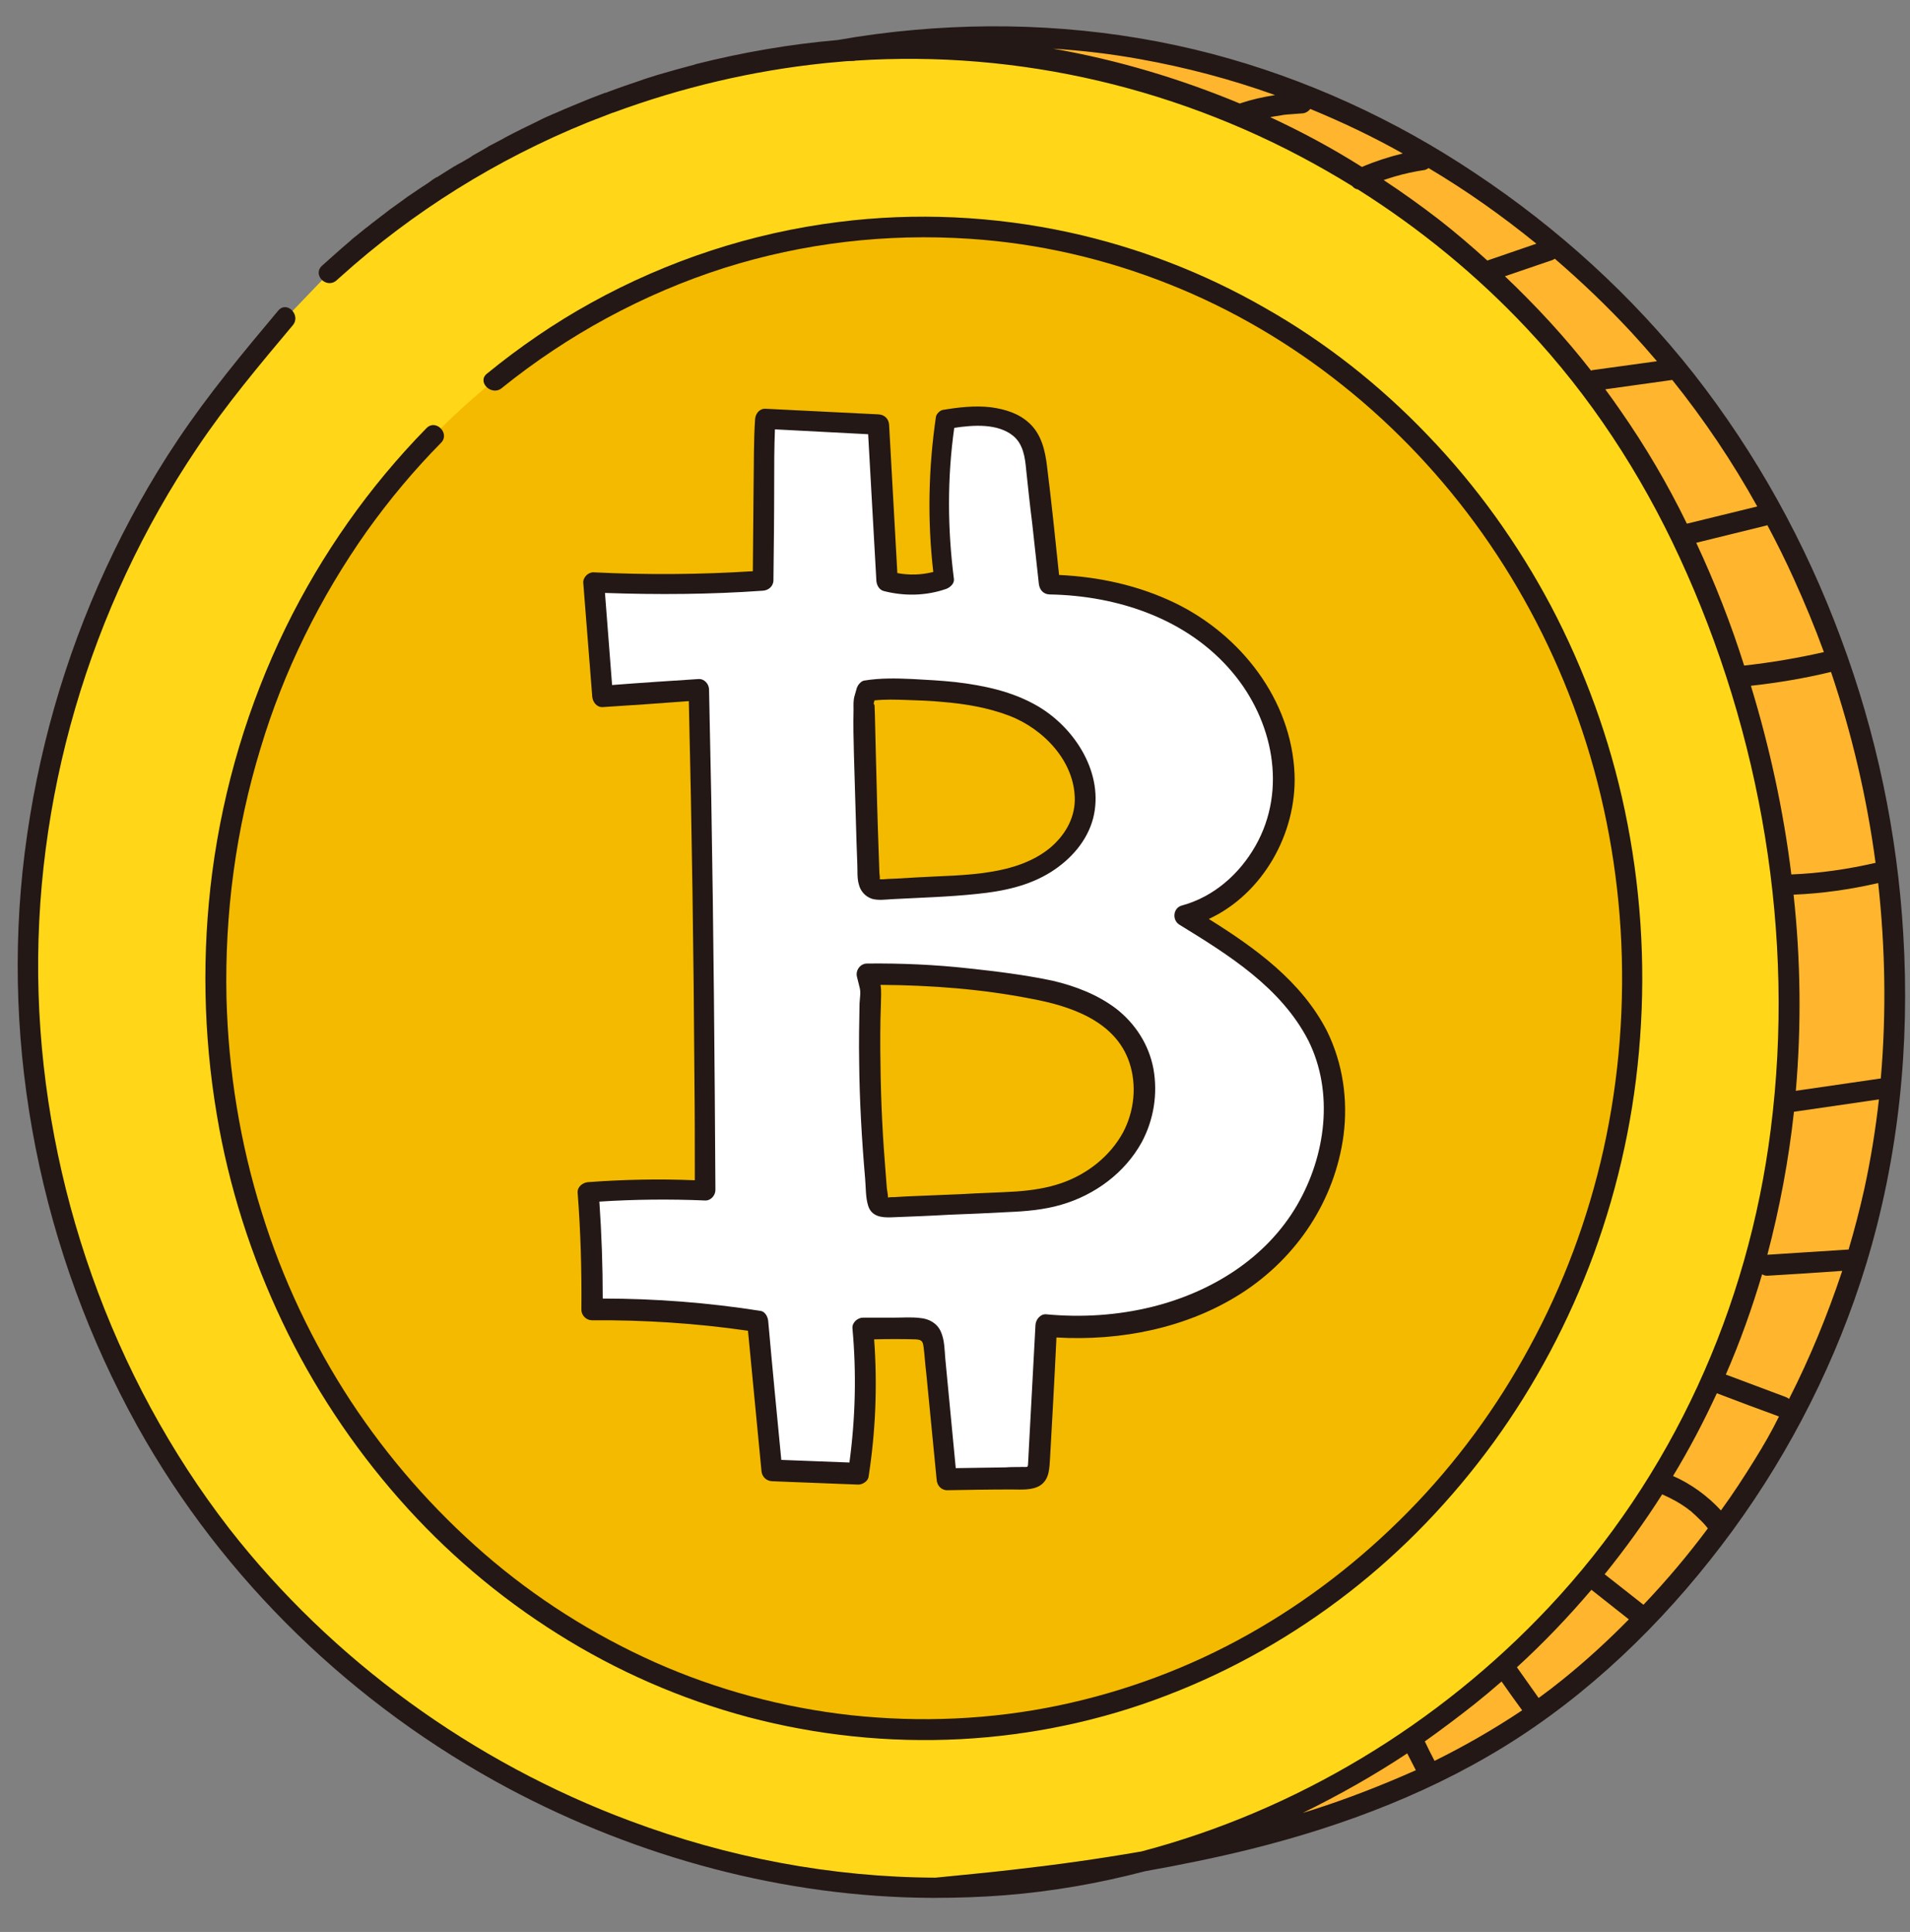 <?xml version="1.0" encoding="UTF-8"?><svg xmlns="http://www.w3.org/2000/svg" xmlns:xlink="http://www.w3.org/1999/xlink" height="516.1" preserveAspectRatio="xMidYMid meet" version="1.0" viewBox="-4.7 -7.0 510.2 516.1" width="510.2" zoomAndPan="magnify"><rect x="-4.7" y="-7.0" width="510.2" height="516.1" fill="#808080" stroke="none"/><g><g id="change1_1"><path d="M219.3,6.5c77.6-13.5,146.2,11,199.2,59S501,185.4,501.4,257c0.1,14.8-1,29.5-3.5,44.1 c-9.5,56-40.2,108.1-84.5,143.6S310,491.3,244.7,497.2" fill="#ffb52e"/></g></g><g><g id="change2_1"><path d="M71.6,78c-7.1,8.4-14.1,16.8-20.6,25.7C20.6,145.1,3.5,196.1,2.8,247.5s14.9,102.8,44.1,145.1 c51.1,74,145.8,116.5,234.5,101.7c72.3-12,137.4-61.1,168.9-127.3c30.3-63.7,29.3-139.9,4.7-206c-6.1-16.4-13.5-32.2-22.7-47.1 c-35.2-57-96.7-97.1-163.1-106.3S132.7,20.4,83.4,65.7" fill="#ffd718"/></g></g><g id="change3_1"><ellipse cx="242.1" cy="254.2" fill="#f4ba00" rx="189.2" ry="200.7"/></g><g><g id="change4_1"><path d="M347.3,269.6c-7.2-14.4-21.7-23.6-35.5-32c14.9-4,25.6-18.9,26.4-34.3c0.8-15.4-7.3-30.5-19.4-40.1 c-12.1-9.6-27.8-13.9-43.2-14.2c-1.1-10.2-2.2-20.4-3.3-30.6c-0.3-2.8-0.7-5.8-2.1-8.2c-4.1-7.1-14.3-6.6-22.4-5.2 c-2.1,14.1-2.2,28.5-0.4,42.7c-4.9,1.7-10.3,1.9-15.2,0.6c-0.8-13.9-1.6-27.9-2.4-41.8c-10.1-0.5-20.1-1-30.2-1.5l-0.3,3.6 c-0.1,13.2-0.2,26.4-0.4,39.6c-15.1,1-30.2,1.2-45.2,0.5c0.8,10.1,1.6,20.3,2.4,30.4c8.6-0.6,17.1-1.2,25.7-1.7 c1,44.6,1.6,89.2,1.6,133.8c-10.4-0.4-20.8-0.3-31.1,0.5c0.8,10.4,1.1,20.8,1,31.3c14.8-0.2,29.6,0.9,44.3,3.2 c1.3,13.3,2.5,26.5,3.8,39.8c7.7,0.3,15.4,0.6,23.1,0.9c2-12.8,2.4-25.9,1.2-38.8c4.4,0,8.8,0,13.2,0c1.5,0,3.2,0.1,4.4,1.1 c1.1,1,1.3,2.6,1.4,4c1.1,11.7,2.3,23.4,3.4,35.1c6.8-0.1,13.7-0.2,20.5-0.3c1.1,0,2.4-0.1,3.2-0.9c0.7-0.7,0.8-1.8,0.8-2.8 c0.7-12.4,1.3-24.7,2-37.1c21.4,1.9,44.3-3.6,59.9-18.4S357,288.9,347.3,269.6z M226.7,177.6c3.4-0.6,6.9-0.5,10.4-0.4 c11.5,0.4,23.5,1,33.5,6.7c10,5.7,17.2,18.1,13.2,28.8c-2.5,6.6-8.7,11.3-15.3,13.7c-6.7,2.4-13.8,2.8-20.9,3.2 c-5.6,0.3-11.2,0.6-16.7,0.9c-0.9,0.1-2,0.1-2.7-0.5c-0.9-0.7-1-1.9-1-3.1c-0.5-15.5-1-30.9-1.3-46.4L226.7,177.6z M297.7,296.8 c-4.5,8.3-13,14-22.2,16c-4.4,1-9,1.2-13.5,1.4c-10,0.4-20,0.9-30,1.3c-0.5,0-1.1,0-1.6-0.3c-0.6-0.4-0.7-1.2-0.8-1.9 c-1.9-18.7-2.5-37.5-1.9-56.3l-1-3.8c13.8-0.1,27.6,0.9,41.2,3.2c10.7,1.8,22.2,4.9,28.5,13.7 C302.1,277.7,302.2,288.6,297.7,296.8z" fill="#fff"/></g></g><g><g fill="#231815" id="change5_1"><path d="M503.7,242.5c-1.6-27-7.2-53.7-16.7-79.1c-9.4-25.4-22.6-49.3-39.3-70.6C431.3,72,411.5,54,389.4,39.3 C367.9,24.9,344.1,14,319.1,7.4c-25.9-6.8-53-8.8-79.7-6.4c-6.8,0.6-13.6,1.5-20.4,2.7c-12.7,1.1-25.4,3.3-37.7,6.4 c-0.2,0.1-0.4,0.1-0.6,0.2c-3,0.8-6,1.6-9,2.5c-0.2,0.1-0.5,0.1-0.7,0.2c-1.3,0.4-2.5,0.8-3.8,1.2c-0.3,0.1-0.5,0.2-0.8,0.3 c-3,1-5.9,2-8.8,3.1c-0.2,0.1-0.4,0.2-0.7,0.2c-1.3,0.5-2.6,1-3.9,1.5c-0.2,0.1-0.3,0.1-0.5,0.2c-2.9,1.2-5.9,2.4-8.8,3.7 c-0.2,0.1-0.3,0.1-0.5,0.2c-1.4,0.6-2.8,1.2-4.1,1.9c-0.1,0-0.1,0-0.2,0.1c-2.9,1.4-5.8,2.8-8.6,4.3c-0.2,0.1-0.4,0.2-0.5,0.3 c-1.3,0.7-2.7,1.4-4,2.1c0,0-0.1,0-0.1,0.1c-1.4,0.8-2.8,1.6-4.2,2.4c-0.1,0.1-0.3,0.2-0.4,0.3c-1.2,0.7-2.3,1.4-3.5,2 c-0.2,0.1-0.3,0.2-0.5,0.3c-0.1,0.1-0.3,0.2-0.4,0.2c-1.4,0.9-2.9,1.8-4.3,2.7c-0.1,0.1-0.2,0.2-0.4,0.2c-0.9,0.5-1.7,1.1-2.5,1.7 c-0.4,0.2-0.7,0.5-1.1,0.7c-0.5,0.3-1,0.7-1.5,1c-0.9,0.6-1.9,1.3-2.8,1.9c-0.5,0.4-1,0.7-1.5,1.1c-1.1,0.8-2.1,1.5-3.2,2.3 c-0.6,0.5-1.2,0.9-1.8,1.4c-1,0.7-1.9,1.5-2.9,2.2c-0.6,0.5-1.2,1-1.9,1.5c-0.7,0.6-1.4,1.1-2.1,1.7c-0.6,0.5-1.3,1-1.9,1.6 c-0.7,0.6-1.4,1.2-2.1,1.8c-0.6,0.5-1.1,1-1.7,1.5c-1.2,1.1-2.5,2.2-3.7,3.3c-1.3,1.2-1,2.7-0.1,3.7c1,1,2.6,1.4,4,0.2 c0.3-0.3,0.7-0.6,1-0.9c19.4-17.5,41.9-31.5,66.1-41.3c0.6-0.2,1.2-0.5,1.8-0.7c0.4-0.2,0.9-0.3,1.3-0.5c1.2-0.5,2.4-0.9,3.6-1.4 c0,0,0,0,0.1,0c18.1-6.7,37.1-11.2,56.3-13.2c0.3,0,0.6-0.1,1-0.1c1.1-0.1,2.2-0.2,3.3-0.3c1-0.1,2-0.2,3.1-0.2c0.3,0,0.7,0,1-0.1 c43.8-2.9,87.6,7.5,125.8,29.4c2.3,1.3,4.6,2.7,6.9,4.1c0.4,0.5,0.9,0.8,1.5,0.9c16.5,10.4,31.8,22.9,45.2,37.2 c16.9,18,30.4,38.7,40.7,61c21.9,47.4,31,101.1,24.4,152.9c-6,47.7-26.3,92.6-59.3,127.7c-29.3,31.2-67.4,54.3-108.8,65.2 c-11.5,2-23,3.6-34.6,4.9c-6.8,0.8-13.6,1.4-20.4,2.1c-27.8-0.1-55.6-5.4-81.7-15.2c-41.8-15.6-79.5-42.8-107-78.1 C25.1,360.7,7.2,309.6,5.6,258.4C4,206.9,19.2,155.3,48,112.6c7.7-11.5,16.6-22.1,25.5-32.7c2.3-2.7-1.6-6.7-3.9-3.9 c-9.4,11.2-18.7,22.4-26.8,34.5c-7.3,10.9-13.7,22.4-19.2,34.3c-11.1,24-18.4,49.7-21.7,76C-4.7,273.4,6.3,327.7,32,374 c22.9,41.1,57.8,74.7,99.2,96.8c34.6,18.4,73.6,29,112.8,29.2c0.2,0,0.4,0,0.7,0c0,0,0.1,0,0.1,0c6.3,0,12.6-0.2,18.9-0.7 c12.7-1,25.2-3.2,37.4-6.4c9.5-1.7,18.9-3.6,28.2-5.9c25.3-6.3,50-15.7,71.9-30c22.2-14.5,41.3-33.8,56.9-55.1 c15.7-21.5,27.9-45.7,35.7-71.2C502.5,302.1,505.5,272.1,503.7,242.5z M326.6,20.7C310.5,14,293.8,9,276.6,6 c7.8,0.5,15.5,1.4,23.2,2.8c12.3,2.2,24.4,5.4,36.1,9.6c-3.2,0.5-6.3,1.2-9.3,2.2C326.6,20.7,326.6,20.7,326.6,20.7z M334.6,24.3 c0.4-0.1,0.7-0.1,1.1-0.2c0.6-0.1,1.3-0.2,1.9-0.3c0,0,0.4-0.1,0.5-0.1c0.3,0,0.6-0.1,0.9-0.1c1.3-0.1,2.6-0.2,4-0.3 c0.9,0,1.8-0.5,2.3-1.2c8.5,3.5,16.7,7.4,24.7,11.9c-3.7,0.9-7.4,2.1-10.9,3.6C351.2,32.6,343,28.2,334.6,24.3z M379.6,51.6 c-4.8-3.7-9.7-7.2-14.7-10.5c0.9-0.3,1.8-0.6,2.8-0.9c2.7-0.8,5.5-1.4,8.2-1.8c0.4-0.1,0.7-0.3,1-0.5c10.1,6,19.7,12.8,28.8,20.2 c-4.4,1.5-8.7,3-13.1,4.5C388.4,58.8,384.1,55.1,379.6,51.6z M420.3,92c-7-9-14.8-17.4-23-25.2c4.2-1.4,8.4-2.9,12.6-4.3 c0.3-0.1,0.5-0.2,0.7-0.4c7.2,6.2,14,12.7,20.5,19.7c2.3,2.5,4.6,5.1,6.8,7.7c-5.8,0.8-11.6,1.6-17.4,2.4 C420.5,92,420.4,92,420.3,92z M428.1,102.6c-1.3-1.9-2.6-3.7-4-5.6c6-0.8,11.9-1.7,17.9-2.5c8.5,10.6,16.1,21.9,22.7,33.8 c-6.3,1.5-12.5,3.1-18.8,4.6C440.8,122.4,434.8,112.2,428.1,102.6z M448.4,138c6.2-1.5,12.5-3.1,18.7-4.6c0.1,0,0.2-0.1,0.3-0.1 c2.5,4.7,4.9,9.5,7.1,14.4c2.9,6.4,5.6,12.9,8,19.5c-7,1.6-14.1,2.8-21.3,3.6C457.7,159.7,453.4,148.7,448.4,138z M463,176.2 c7.2-0.8,14.4-2,21.4-3.7c5.6,16.6,9.6,33.7,11.9,51c-7.4,1.7-14.9,2.8-22.5,3.1C471.7,209.5,468,192.6,463,176.2z M345.9,476.5 c-0.9,0.3-1.7,0.5-2.6,0.8c9.6-4.7,19-10,27.9-15.9c0.8,1.5,1.5,3,2.3,4.5C364.5,469.9,355.3,473.5,345.9,476.5z M378.5,463.4 c-0.9-1.7-1.8-3.5-2.6-5.2c4.5-3.2,8.9-6.5,13.2-9.9c2.5-2,4.9-4,7.3-6.1c1.8,2.6,3.6,5.1,5.5,7.7 C394.4,454.9,386.6,459.4,378.5,463.4z M412.7,441.7c-2.1,1.7-4.2,3.3-6.4,4.9c-1.9-2.7-3.9-5.5-5.8-8.2 c7.1-6.5,13.7-13.4,19.9-20.7c3.3,2.6,6.7,5.3,10,7.9C424.8,431.3,418.9,436.7,412.7,441.7z M434.3,421.7 c-3.4-2.7-6.9-5.4-10.3-8.1c0,0,0,0-0.1,0c5.5-6.8,10.7-14,15.4-21.4c2.5,1.1,4.9,2.4,7,4c0.1,0.1,0.2,0.2,0.4,0.3c0,0,0,0,0,0 c0,0,0,0,0,0c0.3,0.2,0.5,0.4,0.8,0.7c0.6,0.5,1.1,1,1.6,1.5c0.9,0.8,1.7,1.7,2.4,2.6C446.3,408.3,440.5,415.2,434.3,421.7z M464.1,382.8c-2.9,4.7-5.9,9.3-9.1,13.7c-3.6-3.9-8-7.1-12.8-9.2c4.3-7.1,8.2-14.5,11.7-22.1c5.5,2.1,11.1,4.2,16.6,6.2 C468.6,375.3,466.4,379.1,464.1,382.8z M473.2,366.7c-0.3-0.2-0.6-0.4-0.9-0.5c-5.3-2-10.7-4-16-6c3.8-8.7,7-17.7,9.7-26.8 c0.4,0.3,0.9,0.4,1.4,0.4c6.7-0.4,13.3-0.8,20-1.3C483.5,344.2,478.8,355.7,473.2,366.7z M493.3,310.6c-1.2,5.4-2.6,10.8-4.2,16.2 c-7.2,0.5-14.5,0.9-21.7,1.4c3.3-12.5,5.7-25.3,7.1-38.2c7.6-1.1,15.1-2.2,22.7-3.3C496.3,294.8,495,302.8,493.3,310.6z M497.7,281.1c-7.6,1.1-15.1,2.2-22.7,3.3c1.5-17.4,1.3-35-0.6-52.4c7.6-0.3,15.2-1.4,22.6-3.1 C498.9,246.2,499.2,263.8,497.7,281.1z" fill="inherit"/><path d="M152.4,308.8c-1.4,0.1-2.9,1.2-2.8,2.8c0.8,10.4,1.1,20.8,1,31.3c0,1.5,1.3,2.8,2.8,2.8 c14-0.1,27.9,0.8,41.7,2.8c1.2,12.5,2.4,24.9,3.6,37.4c0.1,1.5,1.2,2.7,2.8,2.8c7.7,0.3,15.4,0.6,23.1,0.9c1.1,0,2.5-0.9,2.7-2 c1.9-12.2,2.4-24.5,1.5-36.8c3.7-0.1,7.4-0.1,11.1,0c1.5,0.1,1.9,0.4,2.1,2c0.3,2.2,0.4,4.5,0.7,6.8c0.9,9.6,1.9,19.1,2.8,28.7 c0.1,1.5,1.2,2.8,2.8,2.8c5.7-0.1,11.5-0.2,17.2-0.2c2.5,0,5.5,0.3,7.7-1.1c2.5-1.7,2.4-4.7,2.6-7.4c0.6-10.7,1.2-21.4,1.7-32.1 c17.1,1,34.9-2.5,49.4-11.8c14.8-9.5,25-24.8,27.3-42.3c1.2-9.5-0.2-19.1-4.4-27.7c-6.8-13.3-19.1-22.2-31.6-30 c14.4-6.7,23.5-22.8,22.9-38.7c-0.8-19.9-14.4-37.2-31.9-45.7c-9.7-4.7-20.3-7-31-7.5c-1-9.6-2-19.3-3.2-28.9 c-0.5-4.3-1.5-8.7-4.8-11.7c-2.8-2.6-6.5-3.7-10.2-4.2c-4.3-0.5-8.6,0-12.8,0.7c-0.8,0.1-1.8,1.1-1.9,1.9 c-2,13.7-2.3,27.6-0.7,41.4c-3.2,0.8-6.4,0.9-9.6,0.3c-0.7-13.2-1.5-26.4-2.2-39.6c-0.1-1.6-1.2-2.7-2.8-2.8 c-10.1-0.5-20.1-1-30.2-1.5c-1.6-0.1-2.7,1.3-2.8,2.8c-0.4,5.9-0.3,11.8-0.4,17.8c-0.1,7.6-0.1,15.2-0.2,22.8 c-14.1,0.9-28.3,1-42.5,0.3c-1.4-0.1-2.9,1.3-2.8,2.8c0.8,10.1,1.6,20.3,2.4,30.4c0.1,1.4,1.2,2.9,2.8,2.8c7.7-0.5,15.3-1,23-1.6 c0.8,33.8,1.3,67.7,1.5,101.5c0.1,8.8,0.1,17.7,0.1,26.5C171.3,307.9,161.8,308.1,152.4,308.8z M185.3,206.6 c-0.2-9.8-0.4-19.6-0.6-29.4c0-1.4-1.2-2.9-2.8-2.8c-7.7,0.5-15.4,1-23.1,1.6c-0.6-8.2-1.3-16.4-1.9-24.6 c14.1,0.5,28.2,0.4,42.2-0.6c1.5-0.1,2.8-1.2,2.8-2.8c0.1-8.5,0.2-17,0.2-25.4c0-5,0-9.9,0.2-14.9c8.3,0.4,16.6,0.9,24.9,1.3 c0.7,13.1,1.5,26.1,2.2,39.2c0.1,1.2,0.8,2.4,2,2.7c5.5,1.4,11.3,1.3,16.7-0.6c1-0.4,2.2-1.4,2-2.7c-1.7-13.3-1.8-26.9,0.1-40.3 c5.2-0.8,11.6-1.2,15.7,2.1c2.7,2.2,3.2,5.7,3.5,9c0.5,4.7,1,9.5,1.6,14.2c0.6,5.5,1.2,10.9,1.8,16.4c0.2,1.5,1.1,2.7,2.8,2.8 c18.2,0.3,36.9,6.5,48.9,20.8c10.8,12.8,14.7,31.3,6.2,46.3c-4.3,7.6-11.2,13.7-19.7,16c-2.3,0.6-2.7,3.8-0.7,5.1 c13.2,8.1,27.2,16.8,34.5,31c6.9,13.9,4.6,30.8-3,43.9c-8.3,14.3-23,23.3-38.7,27.2c-9.3,2.3-18.9,2.9-28.4,2 c-1.5-0.1-2.7,1.4-2.8,2.8c-0.6,10.6-1.1,21.2-1.7,31.7c-0.1,1.3-0.1,2.6-0.2,3.9c0,0.6-0.1,1.2-0.1,1.8c0,0.2-0.2,0.5-0.1,0.5 c-0.5,0.2-1.6,0-2,0.1c-1.3,0-2.6,0-3.9,0.1c-4.4,0.1-8.9,0.1-13.3,0.2c-0.9-9.8-1.9-19.5-2.8-29.3c-0.2-2.4-0.2-5-1.2-7.2 c-1-2.2-3.1-3.4-5.5-3.6c-2.3-0.3-4.7-0.1-7.1-0.1c-2.7,0-5.5,0-8.2,0c-1.4,0-2.9,1.3-2.8,2.8c1.1,12,0.8,24-0.8,35.9 c-6.1-0.2-12.2-0.5-18.2-0.7c-1.2-12.4-2.4-24.7-3.5-37.1c-0.1-1.1-0.8-2.5-2-2.7c-14-2.2-28.1-3.3-42.2-3.3 c0-8.6-0.3-17.3-0.9-25.9c9.4-0.6,18.8-0.7,28.2-0.3c1.5,0.1,2.8-1.3,2.8-2.8C186.2,276.2,185.9,241.4,185.3,206.6z" fill="inherit"/><path d="M223.4,194.5c0.2,7.9,0.5,15.8,0.7,23.7c0.1,1.8,0.1,3.7,0.2,5.5c0.1,1.8-0.1,3.8,0.4,5.5 c0.4,1.8,1.7,3.3,3.5,3.9c1.7,0.5,3.7,0.2,5.5,0.1c7.5-0.4,15.1-0.6,22.6-1.4c6.9-0.7,13.8-2.1,19.8-5.9 c5.2-3.3,9.6-8.2,11.2-14.3c3-11.8-4.7-24-14.7-29.9c-6.8-4-14.5-5.6-22.2-6.5c-3.8-0.4-7.6-0.6-11.3-0.8 c-4.3-0.2-8.6-0.3-12.9,0.4c-0.7,0.1-1.3,0.7-1.7,1.3c-0.1,0.2-0.2,0.4-0.3,0.6c-0.2,0.7-0.4,1.4-0.6,2.1 c-0.4,1.3-0.3,2.5-0.3,3.8C223.2,186.7,223.3,190.6,223.4,194.5z M228.8,180.5c0-0.1,0.1-0.3,0.1-0.4c2.9-0.3,5.9-0.2,8.8-0.1 c3.1,0.1,6.1,0.2,9.2,0.5c6.1,0.5,12.2,1.5,18,3.7c9.1,3.5,17.6,12.2,17.5,22.6c-0.1,5.1-2.8,9.5-6.6,12.7 c-4.5,3.7-10.2,5.5-15.8,6.4c-6.6,1.1-13.4,1.1-20,1.5c-1.7,0.1-3.4,0.2-5.1,0.3c-0.8,0-1.6,0.1-2.4,0.1c-0.4,0-0.9,0.1-1.3,0.1 c-0.1,0-0.6,0-0.9,0c0,0,0,0,0,0c0.1-0.6-0.1-1.3-0.1-1.9c-0.1-1.9-0.1-3.9-0.2-5.8c-0.3-8-0.5-16-0.7-24 c-0.1-4.1-0.2-8.1-0.3-12.2c0-0.9-0.1-1.8-0.1-2.8c0,0.3-0.1,0.1-0.1,0C228.6,181,228.7,180.7,228.8,180.5z" fill="inherit"/><path d="M254.1,251.7c-9-1-18.1-1.4-27.2-1.3c-1.8,0-3.1,1.8-2.7,3.5c0.2,0.9,0.5,1.9,0.7,2.8c0.4,1.5,0.1,2.5,0,4.4 c-0.1,5.2-0.2,10.4-0.1,15.6c0.1,10.4,0.7,20.8,1.6,31.2c0.2,2.3,0.1,5,0.8,7.2c0.9,2.9,3.6,3.2,6.2,3.1 c5.2-0.2,10.4-0.4,15.6-0.7c5.2-0.2,10.3-0.4,15.5-0.7c4.8-0.2,9.7-0.6,14.4-2c8.9-2.6,16.9-8.5,21.4-16.7 c3.2-6,4.3-12.9,3.1-19.6c-1.2-6.4-4.8-12-9.9-16c-5-3.8-11-6.1-17-7.5C268.9,253.4,261.5,252.5,254.1,251.7z M297,276.9 c2,6.1,1.3,12.9-1.7,18.6c-3.5,6.4-9.5,11.1-16.3,13.5c-4,1.4-8.1,2-12.3,2.3c-4.8,0.3-9.7,0.4-14.5,0.7 c-4.8,0.2-9.6,0.4-14.5,0.6c-1.2,0.1-2.4,0.1-3.5,0.2c-0.5,0-1.1,0-1.6,0.1c0,0-0.1,0-0.1,0c0-0.7-0.2-1.7-0.3-2.4 c-0.1-1.3-0.2-2.5-0.3-3.8c-0.8-9.6-1.3-19.3-1.4-29c-0.1-5.5-0.1-11,0.1-16.4c0-1.7,0.2-3.5-0.1-5.2c13.5,0.1,27,1.1,40.2,3.7 C281.1,261.7,293.3,265.7,297,276.9z" fill="inherit"/><path d="M93.3,134.9c6-8.4,12.6-16.3,19.8-23.6c2.5-2.5-1.4-6.5-3.9-3.9c-15.3,15.6-28,33.7-37.6,53.3 c-10,20.5-16.6,42.6-19.6,65.3c-2.8,21.5-2.4,43.3,1.2,64.7c3.2,19.2,9.2,38,17.6,55.6c8.1,17,18.6,32.9,31.1,47.1 c12.3,14,26.6,26.2,42.4,36.1c15.7,9.9,32.9,17.4,50.8,22.2c18.5,4.9,37.7,6.9,56.8,5.9c18.8-1,37.5-4.9,55.1-11.7 c17.5-6.7,33.8-16,48.5-27.4c14.7-11.4,27.7-25,38.7-40.1c11.2-15.4,20.2-32.4,26.8-50.3c6.8-18.6,11-38.1,12.4-57.9 c1.5-20.3,0.1-40.9-4.1-60.8c-4-19-10.7-37.4-19.7-54.5c-8.8-16.6-19.9-32.1-32.9-45.6c-12.8-13.4-27.5-25-43.6-34.1 c-16.2-9.3-33.8-16.1-52.1-20.1c-20.2-4.4-41.2-5.4-61.7-2.8c-23.2,2.9-45.7,10.3-66.1,21.6c-9.8,5.4-19.1,11.8-27.8,18.9 c-2.8,2.2,1.2,6.1,3.9,3.9c17.6-14.2,37.8-25.2,59.4-32.1c21.2-6.7,43.5-9.3,65.7-7.8c18.3,1.2,36.4,5.4,53.4,12.2 c16.6,6.6,32.2,15.8,46.1,26.9c14.2,11.3,26.8,24.7,37.3,39.5c10.7,15.1,19.3,31.7,25.5,49.2c6.5,18.3,10.3,37.4,11.5,56.7 c1.2,19.7-0.3,39.6-4.6,58.9c-4.1,18.3-10.7,36.1-19.7,52.6c-8.7,16.1-19.6,31-32.5,44.1c-12.6,12.8-26.9,23.9-42.6,32.7 c-15.8,8.9-33,15.3-50.7,19c-18.2,3.8-37,4.6-55.5,2.6c-18.1-2-35.9-6.8-52.5-14.2c-16.5-7.4-31.8-17.1-45.4-28.9 c-13.7-11.9-25.7-25.6-35.7-40.8c-10.2-15.6-18.3-32.7-23.8-50.5c-5.8-18.5-8.9-37.8-9.4-57.2c-0.5-22.5,2.5-45.1,9.1-66.7 C71.1,172.2,80.8,152.6,93.3,134.9z" fill="inherit"/></g></g></svg>